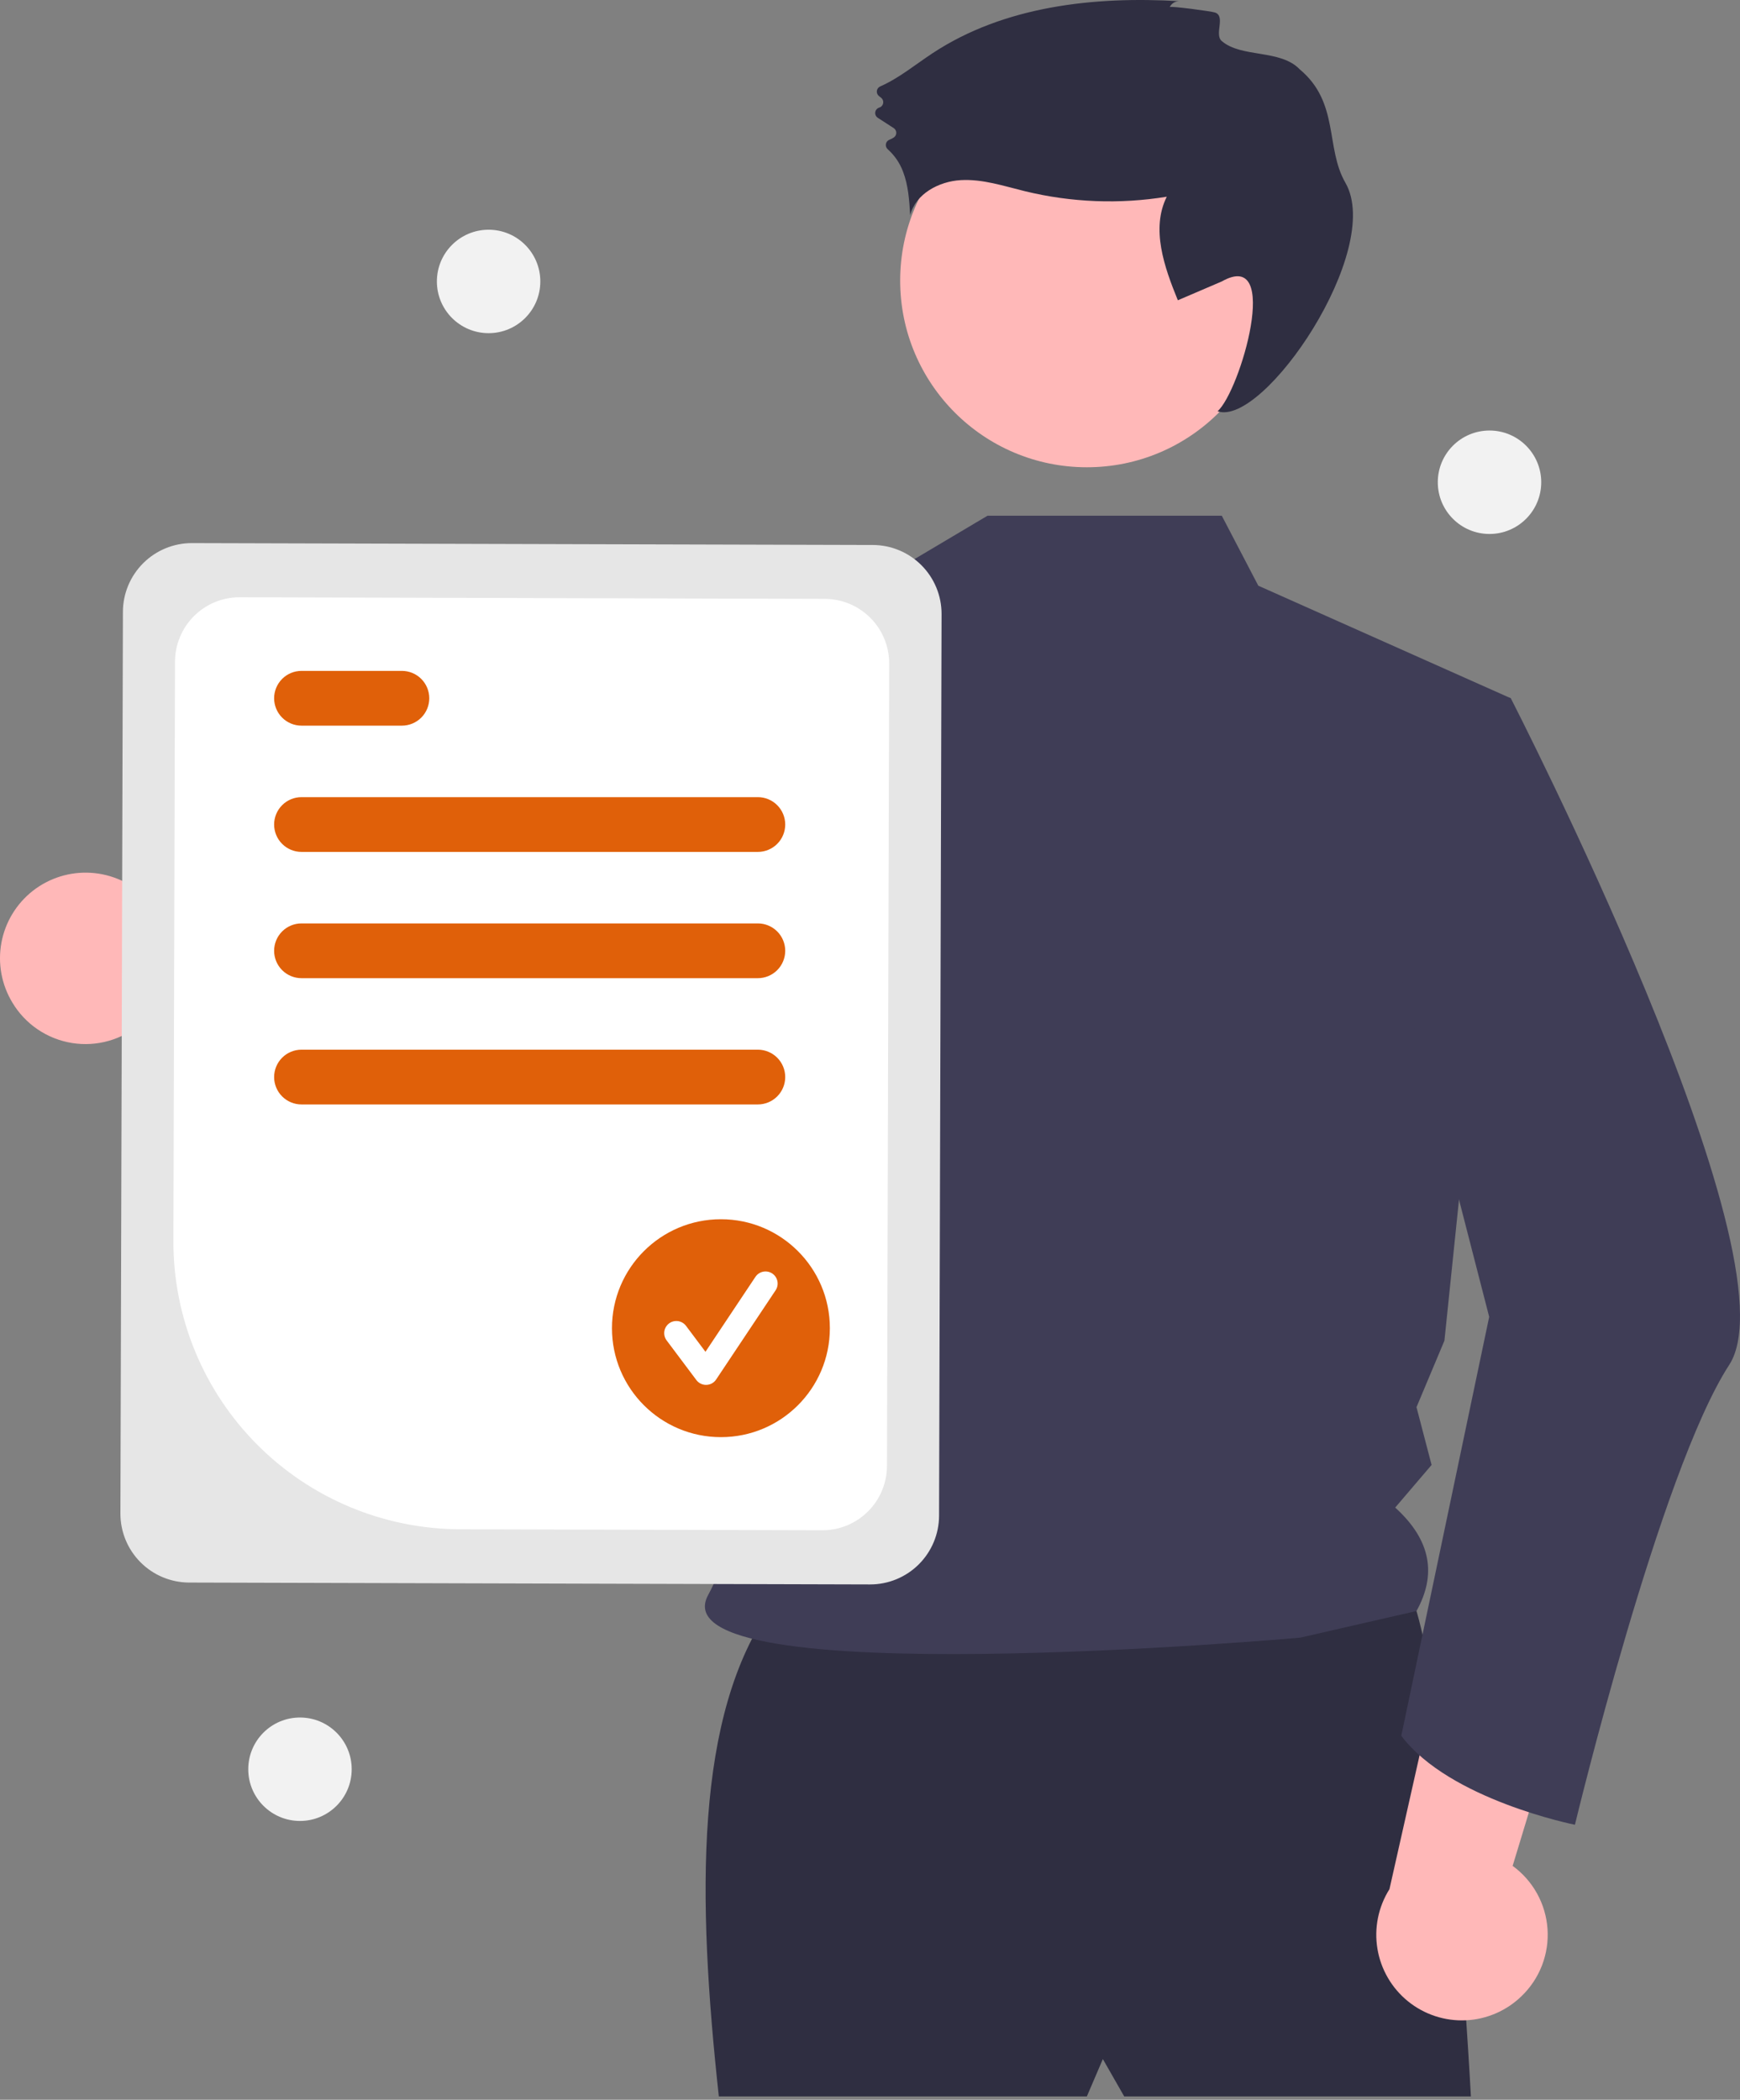 <svg width="300" height="362" viewBox="0 0 300 362" fill="none" xmlns="http://www.w3.org/2000/svg">
<rect x="0" y="0" width="300" height="362" fill="#808080" stroke="none"/>
<g clip-path="url(#clip0_464_2332)">
<path d="M2.145 172.863C3.247 174.704 4.74 176.281 6.517 177.482C8.295 178.684 10.314 179.481 12.434 179.818C14.553 180.155 16.72 180.023 18.782 179.432C20.845 178.84 22.753 177.804 24.372 176.395L69.616 202.345L67.93 175.293L25.223 154.799C22.677 152.236 19.279 150.697 15.673 150.472C12.068 150.248 8.505 151.353 5.66 153.58C2.816 155.807 0.887 159 0.239 162.554C-0.409 166.107 0.269 169.776 2.145 172.863Z" fill="#FFB8B8"/>
<path d="M133.131 276.815C119.71 295.599 120.19 327.026 123.935 361.421H187.39L190.148 354.984L193.827 361.421H253.603C253.603 361.421 249.005 274.056 240.728 271.297C232.452 268.538 133.131 276.815 133.131 276.815Z" fill="#2F2E41"/>
<path d="M187.39 80.558C205.166 80.558 219.577 66.148 219.577 48.371C219.577 30.595 205.166 16.184 187.39 16.184C169.613 16.184 155.202 30.595 155.202 48.371C155.202 66.148 169.613 80.558 187.39 80.558Z" fill="#FFB8B8"/>
<path d="M210.653 88.909L216.948 100.974L260.484 120.381L249.04 231.128L244.223 242.597L246.826 252.556L240.552 259.906C246.849 265.605 247.649 271.57 244.223 277.74L224.175 282.333C224.175 282.333 112.701 292.245 122.096 274.976C132.361 256.107 134.974 200.38 112.314 170.601C93.075 145.319 107.845 112.513 107.845 112.513L153.48 98.876L170.264 88.909L210.653 88.909Z" fill="#3F3D56"/>
<path d="M201.679 1.222C201.831 0.902 202.074 0.635 202.378 0.454C202.683 0.273 203.034 0.188 203.388 0.208C188.652 -0.673 173.13 1.044 160.802 9.165C157.816 11.132 155 13.479 151.75 14.906C151.596 14.975 151.463 15.082 151.364 15.218C151.264 15.353 151.201 15.512 151.181 15.679C151.161 15.846 151.185 16.015 151.249 16.171C151.314 16.326 151.418 16.462 151.551 16.565L151.908 16.845C152.048 16.956 152.156 17.102 152.219 17.27C152.283 17.437 152.299 17.619 152.266 17.795C152.233 17.971 152.152 18.134 152.033 18.268C151.914 18.401 151.76 18.499 151.589 18.552C151.41 18.606 151.251 18.71 151.13 18.852C151.009 18.994 150.931 19.167 150.905 19.352C150.879 19.537 150.907 19.725 150.984 19.895C151.062 20.065 151.186 20.209 151.343 20.31L154.079 22.078C154.216 22.165 154.33 22.286 154.409 22.429C154.488 22.572 154.53 22.732 154.531 22.895C154.532 23.058 154.492 23.219 154.414 23.363C154.337 23.506 154.224 23.628 154.088 23.717C153.856 23.86 153.613 23.984 153.36 24.086C153.203 24.145 153.064 24.244 152.956 24.372C152.848 24.5 152.775 24.655 152.744 24.819C152.713 24.984 152.725 25.154 152.778 25.313C152.832 25.472 152.926 25.615 153.051 25.727C154.235 26.781 155.144 28.11 155.697 29.596C156.609 31.967 156.773 34.549 156.927 37.084C157.869 33.426 161.862 31.272 165.633 31.054C169.404 30.835 173.082 32.079 176.753 32.974C184.747 34.916 193.049 35.236 201.168 33.913C198.411 39.446 200.737 46.046 203.077 51.768L210.653 48.521C221.058 42.648 213.81 67.492 209.921 70.902C217.863 73.656 238.65 43.095 231.963 31.503C228.484 25.472 230.954 17.695 224.115 11.976C220.763 8.447 214.07 10.015 210.653 7.083C209.308 5.928 211.358 2.84 209.51 2.167C208.896 1.944 201.781 0.997 201.679 1.222Z" fill="#2F2E41"/>
<path d="M147.159 101.991C141.253 128.212 126.104 189.436 110.735 202.24C109.761 203.16 108.592 203.85 107.316 204.259C53.294 217.419 35.985 183.849 35.985 183.849C35.985 183.849 50.462 176.795 50.829 163.005L80.024 172.063L105.474 114.79L109.22 111.296L109.241 111.275L147.159 101.991Z" fill="#3F3D56"/>
<path d="M262.341 344.132C263.888 342.645 265.09 340.837 265.863 338.835C266.635 336.833 266.959 334.686 266.812 332.546C266.666 330.405 266.051 328.323 265.012 326.445C263.973 324.568 262.536 322.941 260.8 321.679L275.944 271.768L249.96 279.477L239.562 325.691C237.636 328.747 236.898 332.404 237.487 335.968C238.077 339.532 239.953 342.756 242.761 345.029C245.569 347.302 249.113 348.466 252.722 348.301C256.33 348.136 259.753 346.652 262.341 344.132Z" fill="#FFB8B8"/>
<path d="M248.481 117.589L260.484 120.381C260.484 120.381 310.096 216.91 298.141 235.302C286.186 253.695 271.539 314.588 271.539 314.588C271.539 314.588 249.877 310.282 241.601 299.246L256.757 227.026L241.123 166.33L248.481 117.589Z" fill="#3F3D56"/>
<path d="M20.761 260.931L21.192 105.466C21.204 102.319 22.464 99.306 24.695 97.087C26.926 94.868 29.947 93.625 33.093 93.63L150.504 93.956C153.65 93.968 156.663 95.228 158.882 97.459C161.101 99.69 162.344 102.71 162.339 105.857L161.908 261.322C161.896 264.469 160.636 267.482 158.405 269.701C156.174 271.919 153.153 273.163 150.007 273.157L32.596 272.832C29.45 272.82 26.436 271.56 24.218 269.329C21.999 267.097 20.756 264.077 20.761 260.931Z" fill="#E6E6E6"/>
<path d="M29.897 213.999L30.174 114.052C30.186 111.105 31.366 108.283 33.455 106.205C35.545 104.127 38.373 102.963 41.32 102.968L142.224 103.247C145.171 103.259 147.994 104.439 150.072 106.528C152.15 108.618 153.314 111.446 153.309 114.393L152.926 252.736C152.914 255.683 151.734 258.505 149.645 260.583C147.555 262.661 144.726 263.825 141.779 263.82L79.271 263.647C66.145 263.596 53.574 258.34 44.318 249.032C35.062 239.725 29.875 227.125 29.897 213.999Z" fill="white"/>
<path d="M130.663 146.87H51.983C50.731 146.87 49.53 146.373 48.645 145.487C47.76 144.602 47.262 143.401 47.262 142.149C47.262 140.897 47.76 139.696 48.645 138.811C49.53 137.926 50.731 137.428 51.983 137.428H130.663C131.915 137.428 133.115 137.926 134.001 138.811C134.886 139.696 135.383 140.897 135.383 142.149C135.383 143.401 134.886 144.602 134.001 145.487C133.115 146.373 131.915 146.87 130.663 146.87Z" fill="#E06009"/>
<path d="M69.293 125.102H51.983C50.731 125.102 49.53 124.605 48.645 123.719C47.76 122.834 47.262 121.633 47.262 120.381C47.262 119.129 47.76 117.929 48.645 117.043C49.53 116.158 50.731 115.661 51.983 115.661H69.293C70.544 115.661 71.745 116.158 72.631 117.043C73.516 117.929 74.013 119.129 74.013 120.381C74.013 121.633 73.516 122.834 72.631 123.719C71.745 124.605 70.544 125.102 69.293 125.102Z" fill="#E06009"/>
<path d="M130.663 168.638H51.983C50.731 168.638 49.53 168.141 48.645 167.255C47.76 166.37 47.262 165.169 47.262 163.917C47.262 162.665 47.76 161.465 48.645 160.579C49.53 159.694 50.731 159.197 51.983 159.197H130.663C131.915 159.197 133.115 159.694 134.001 160.579C134.886 161.465 135.383 162.665 135.383 163.917C135.383 165.169 134.886 166.37 134.001 167.255C133.115 168.141 131.915 168.638 130.663 168.638Z" fill="#E06009"/>
<path d="M130.663 190.406H51.983C50.731 190.406 49.53 189.909 48.645 189.023C47.76 188.138 47.262 186.937 47.262 185.685C47.262 184.433 47.76 183.233 48.645 182.347C49.53 181.462 50.731 180.965 51.983 180.965H130.663C131.915 180.965 133.115 181.462 134.001 182.347C134.886 183.233 135.383 184.433 135.383 185.685C135.383 186.937 134.886 188.138 134.001 189.023C133.115 189.909 131.915 190.406 130.663 190.406Z" fill="#E06009"/>
<path d="M124.296 247.764C134.67 247.764 143.08 239.354 143.08 228.98C143.08 218.606 134.67 210.196 124.296 210.196C113.922 210.196 105.512 218.606 105.512 228.98C105.512 239.354 113.922 247.764 124.296 247.764Z" fill="#E06009"/>
<path d="M121.734 238.756C121.409 238.756 121.089 238.681 120.799 238.536C120.509 238.39 120.257 238.18 120.062 237.92L114.938 231.087C114.773 230.868 114.653 230.618 114.584 230.352C114.516 230.086 114.5 229.809 114.539 229.537C114.578 229.266 114.67 229.004 114.81 228.768C114.949 228.531 115.134 228.325 115.354 228.16C115.574 227.995 115.824 227.876 116.09 227.807C116.356 227.739 116.633 227.724 116.905 227.763C117.176 227.802 117.438 227.895 117.674 228.035C117.91 228.175 118.116 228.36 118.281 228.58L121.633 233.05L130.244 220.134C130.396 219.905 130.592 219.708 130.82 219.554C131.048 219.401 131.304 219.294 131.574 219.239C131.843 219.185 132.121 219.184 132.39 219.237C132.66 219.291 132.917 219.396 133.146 219.549C133.374 219.701 133.571 219.898 133.724 220.126C133.876 220.355 133.983 220.611 134.036 220.881C134.09 221.151 134.089 221.428 134.035 221.698C133.981 221.967 133.875 222.224 133.721 222.452L123.472 237.826C123.287 238.104 123.038 238.333 122.745 238.495C122.453 238.657 122.126 238.746 121.792 238.755C121.772 238.756 121.753 238.756 121.734 238.756Z" fill="white"/>
<path d="M84.242 57.438C89.166 57.438 93.159 53.445 93.159 48.521C93.159 43.596 89.166 39.604 84.242 39.604C79.317 39.604 75.325 43.596 75.325 48.521C75.325 53.445 79.317 57.438 84.242 57.438Z" fill="#F2F2F2"/>
<path d="M51.721 313.933C56.645 313.933 60.638 309.941 60.638 305.016C60.638 300.091 56.645 296.099 51.721 296.099C46.796 296.099 42.804 300.091 42.804 305.016C42.804 309.941 46.796 313.933 51.721 313.933Z" fill="#F2F2F2"/>
<path d="M256.812 92.057C261.737 92.057 265.729 88.064 265.729 83.14C265.729 78.215 261.737 74.223 256.812 74.223C251.887 74.223 247.895 78.215 247.895 83.14C247.895 88.064 251.887 92.057 256.812 92.057Z" fill="#F2F2F2"/>
</g>
<defs>
<clipPath id="clip0_464_2332">
<rect width="300" height="361.421" fill="white"/>
</clipPath>
</defs>
</svg>
